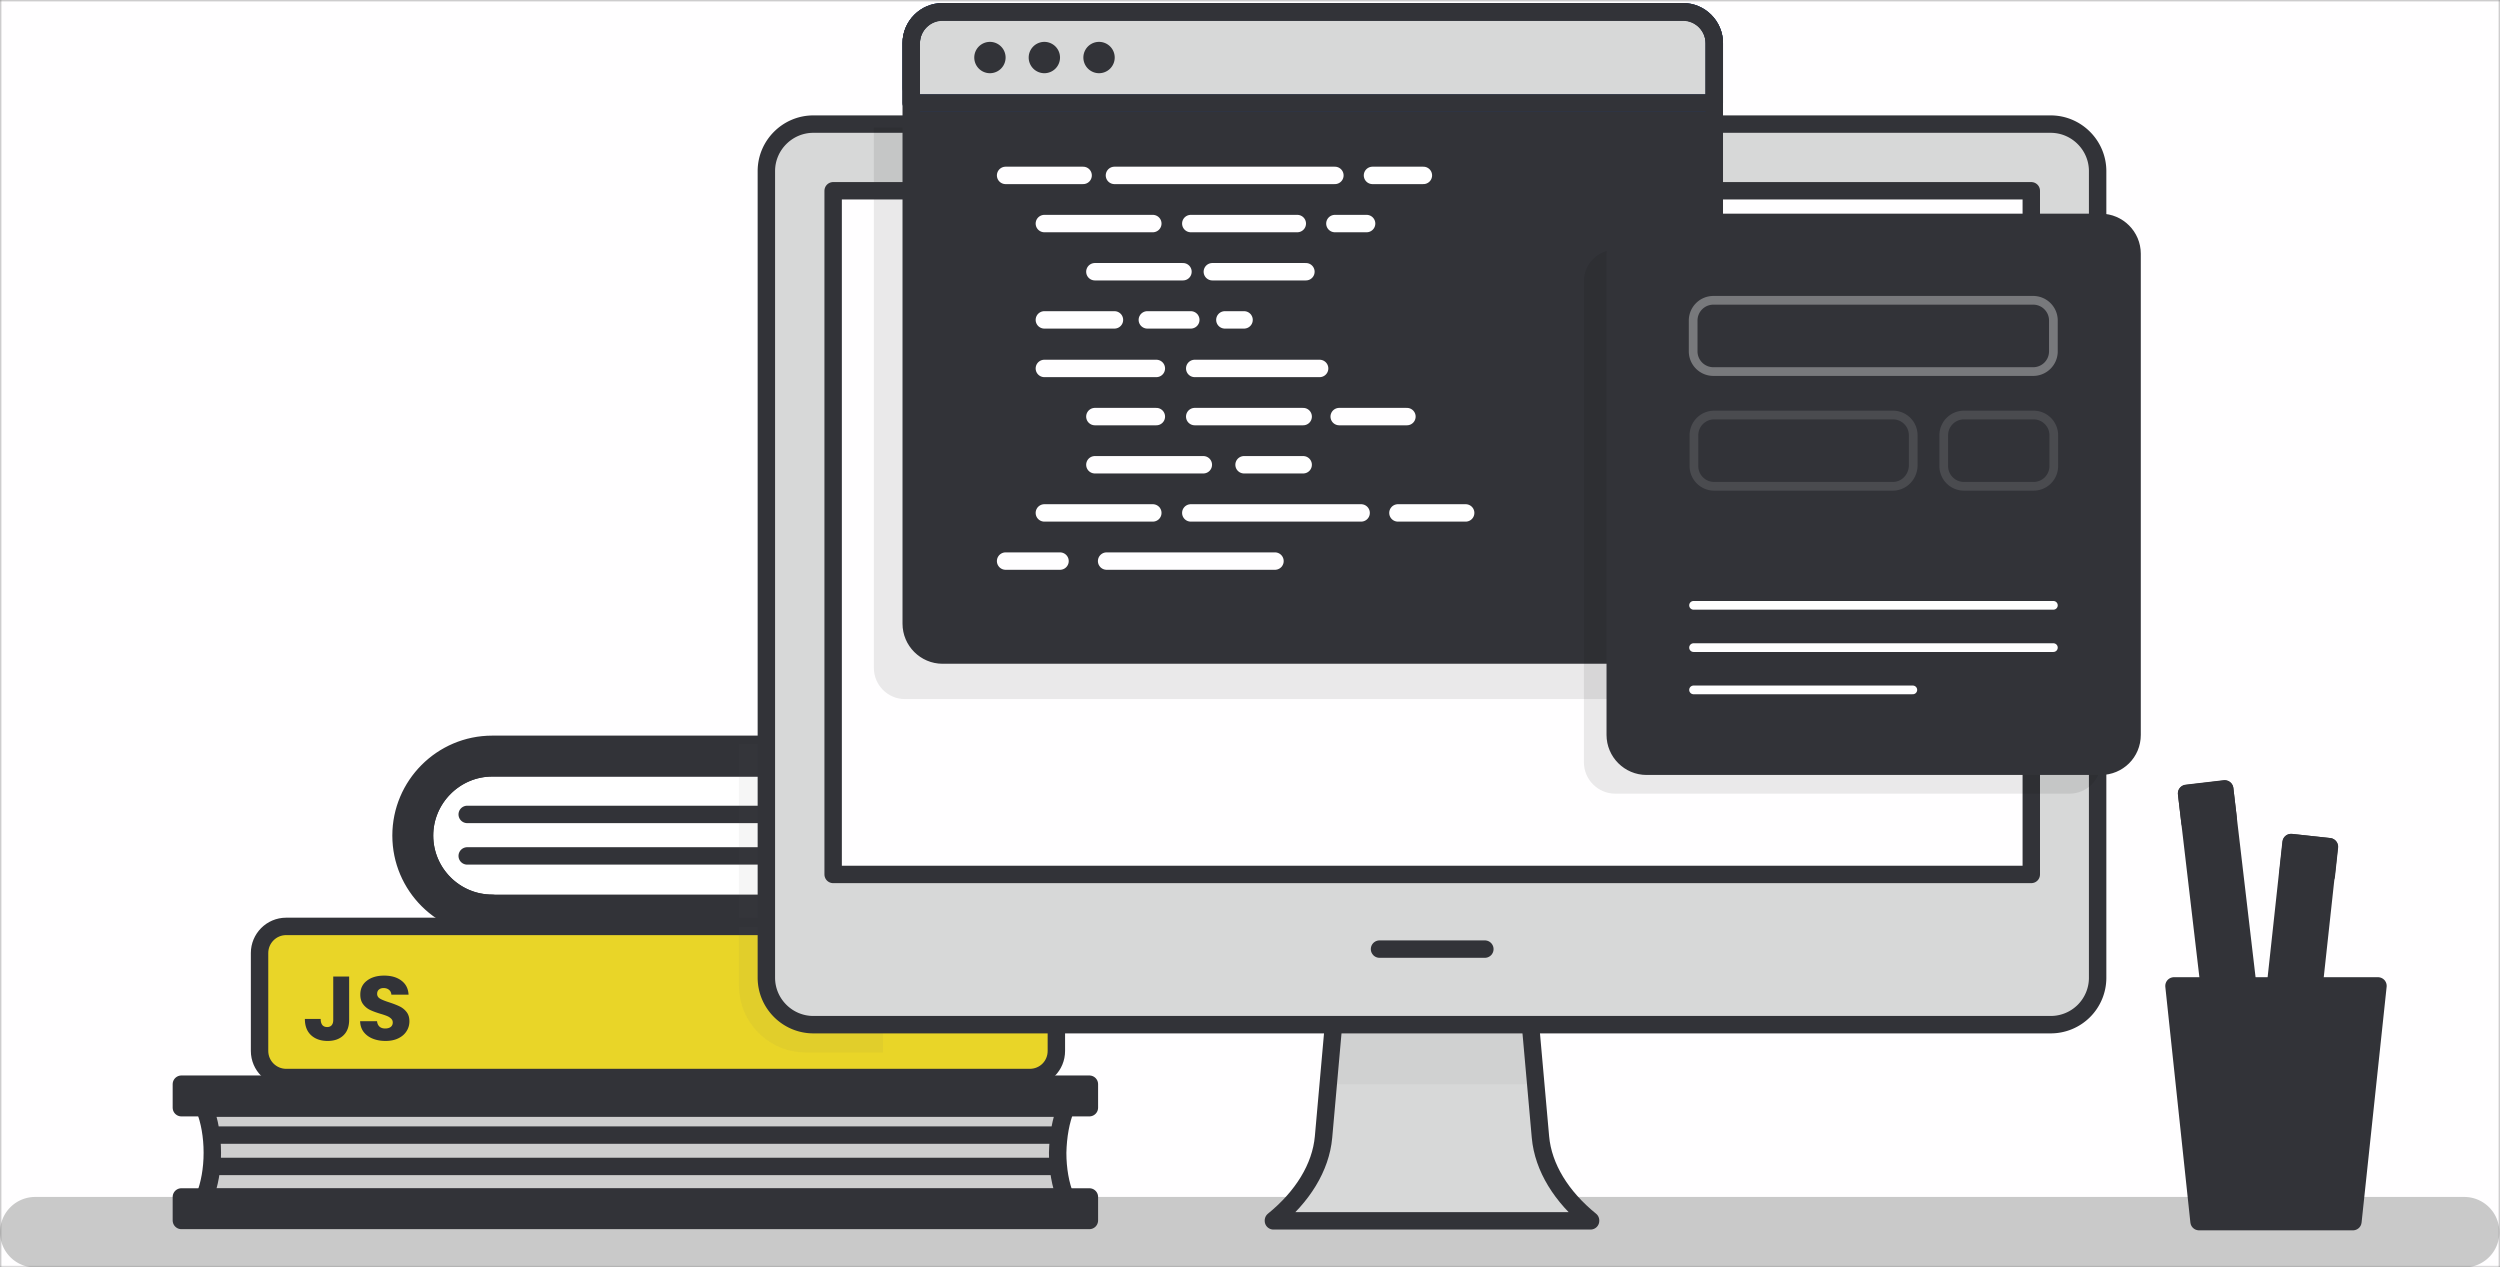 <svg width="574" height="291" fill="none" xmlns="http://www.w3.org/2000/svg"><rect width="100%" height="100%" fill="#808080" stroke="none"/><mask id="a" style="mask-type:luminance" maskUnits="userSpaceOnUse" x="0" y="0" width="574" height="291"><path d="M574 0H0v291h574V0Z" fill="#fff"/></mask><g mask="url(#a)"><path d="M742.735-283.471h-899v899h899v-899Z" fill="#FFFEFF"/><path d="M565.76 291.003H8.11a8.057 8.057 0 0 1-8.09-8.091 8.057 8.057 0 0 1 8.09-8.091h557.65a8.057 8.057 0 0 1 8.091 8.091 8.057 8.057 0 0 1-8.091 8.091Z" fill="#C9C9C9"/><path d="M113.026 207.397c-8.63 0-15.552-7.012-15.552-15.553 0-8.54 7.012-15.552 15.552-15.552h88.102v31.195h-88.102v-.09Z" fill="#CECECE"/><path d="M206.252 212.791h-93.226c-11.597 0-20.947-9.439-20.947-20.946 0-11.597 9.44-20.947 20.947-20.947h93.226v41.893Z" fill="#fff"/><path d="M107.271 186.99h93.856M107.271 196.519h93.856M113.026 207.397c-8.63 0-15.552-7.012-15.552-15.553 0-8.54 7.012-15.552 15.552-15.552h88.102v31.195h-88.102v-.09Z" stroke="#323338" stroke-width="4" stroke-miterlimit="10" stroke-linecap="round" stroke-linejoin="round"/><path d="M113.026 207.397c-8.631 0-15.553-7.012-15.553-15.552 0-8.541 7.012-15.553 15.553-15.553h89.63l3.596-5.394h-93.226c-11.597 0-20.947 9.439-20.947 20.947 0 11.597 9.44 20.946 20.947 20.946h93.226l-3.596-5.394h-89.63Z" fill="#323338"/><path d="M113.026 207.397c-8.631 0-15.553-7.012-15.553-15.552 0-8.541 7.012-15.553 15.553-15.553h89.63l3.596-5.394h-93.226c-11.597 0-20.947 9.439-20.947 20.947 0 11.597 9.44 20.946 20.947 20.946h93.226l-3.596-5.394h-89.63Z" stroke="#323338" stroke-width="4" stroke-miterlimit="10" stroke-linecap="round" stroke-linejoin="round"/><path opacity=".28" d="M186.205 170.807h-16.542v41.984h16.542v-41.984Z" fill="#5B5B5B" fill-opacity=".2"/><path d="M236.428 247.401H65.708c-3.326 0-6.113-2.697-6.113-6.113v-22.475c0-3.326 2.697-6.113 6.113-6.113h170.72c3.326 0 6.113 2.697 6.113 6.113v22.475c0 3.416-2.697 6.113-6.113 6.113Z" fill="#E9D528"/><path d="M236.428 247.401H65.708c-3.326 0-6.113-2.697-6.113-6.113v-22.475c0-3.326 2.697-6.113 6.113-6.113h170.72c3.326 0 6.113 2.697 6.113 6.113v22.475c0 3.416-2.697 6.113-6.113 6.113Z" stroke="#323338" stroke-width="4" stroke-miterlimit="10" stroke-linecap="round" stroke-linejoin="round"/><path opacity=".28" d="M196.632 212.79h-26.97v13.485c0 8.451 6.833 15.373 15.373 15.373h17.71v-22.745c0-3.416-2.697-6.113-6.113-6.113Z" fill="#5B5B5B" fill-opacity=".2"/><path d="M244.73 254.414H46.95c1.168 2.877 1.798 6.473 1.798 10.249 0 3.775-.63 7.282-1.798 10.248h197.69c-1.169-2.876-1.798-6.473-1.798-10.248.09-3.866.719-7.372 1.888-10.249Z" fill="#CECECE"/><path d="M250.123 248.93H41.645v5.394h208.478v-5.394Z" fill="#323338"/><path d="M250.123 248.93H41.645v5.394h208.478v-5.394Z" stroke="#323338" stroke-width="4" stroke-miterlimit="10" stroke-linecap="round" stroke-linejoin="round"/><path d="M250.123 274.822H41.645v5.394h208.478v-5.394Z" fill="#F6F9FD"/><path d="M250.123 274.822H41.645v5.394h208.478v-5.394Z" fill="#323338"/><path d="M250.123 274.822H41.645v5.394h208.478v-5.394Z" stroke="#323338" stroke-width="4" stroke-miterlimit="10" stroke-linecap="round" stroke-linejoin="round"/><path d="m353.688 261.067-2.697-30.297H306.58l-2.697 30.297c-.629 7.012-4.854 13.754-11.507 19.148v.09h72.819v-.09c-6.653-5.394-10.878-12.136-11.507-19.148Z" fill="#D7D8D8"/><path opacity=".28" d="m306.58 230.77-1.618 18.16h47.647l-1.618-18.16H306.58Z" fill="#5B5B5B" fill-opacity=".2"/><path d="m353.688 261.067-2.697-30.297H306.58l-2.697 30.297c-.629 7.012-4.854 13.754-11.507 19.148v.09h72.819v-.09c-6.653-5.394-10.878-12.136-11.507-19.148Z" stroke="#323338" stroke-width="4" stroke-miterlimit="10" stroke-linecap="round" stroke-linejoin="round"/><path d="M470.829 235.265H186.745c-5.933 0-10.788-4.854-10.788-10.788V39.283c0-5.933 4.855-10.788 10.788-10.788h284.084c5.933 0 10.788 4.855 10.788 10.788v185.194a10.762 10.762 0 0 1-10.788 10.788Z" fill="#fff"/><path d="M470.829 235.265H186.745c-5.933 0-10.788-4.854-10.788-10.788V39.283c0-5.933 4.855-10.788 10.788-10.788h284.084c5.933 0 10.788 4.855 10.788 10.788v185.194a10.762 10.762 0 0 1-10.788 10.788Z" fill="#D7D8D8"/><path d="M470.829 235.265H186.745c-5.933 0-10.788-4.854-10.788-10.788V39.283c0-5.933 4.855-10.788 10.788-10.788h284.084c5.933 0 10.788 4.855 10.788 10.788v185.194a10.762 10.762 0 0 1-10.788 10.788Z" stroke="#323338" stroke-width="4" stroke-miterlimit="10" stroke-linecap="round" stroke-linejoin="round"/><path d="M466.384 200.769V43.803H191.29V200.77h275.094Z" fill="#FFFEFF"/><path opacity=".28" d="M200.639 29.278V153.35c0 3.938 3.207 7.161 7.128 7.161h168.487c3.921 0 7.128-3.223 7.128-7.161V29.279H200.639Z" fill="#000" fill-opacity=".3"/><path d="M466.384 200.769V43.803H191.29V200.77h275.094ZM316.739 217.915h24.183" stroke="#323338" stroke-width="4" stroke-miterlimit="10" stroke-linecap="round" stroke-linejoin="round"/><path d="M386.411 150.4H216.41c-3.956 0-7.192-3.237-7.192-7.192V9.976c0-3.956 3.236-7.192 7.192-7.192h170.001c3.955 0 7.192 3.236 7.192 7.192v133.322c0 3.955-3.237 7.102-7.192 7.102Z" fill="#323338"/><path d="M393.603 20.225H209.218V9.886c0-3.956 3.236-7.192 7.192-7.192h170.001c3.955 0 7.192 3.236 7.192 7.192v10.339Z" stroke="#1F3969" stroke-width="4" stroke-miterlimit="10" stroke-linecap="round" stroke-linejoin="round"/><path d="M393.603 23.64H209.218V9.887c0-3.956 3.236-7.192 7.192-7.192h170.001c3.955 0 7.192 3.236 7.192 7.192v13.755Z" fill="#D7D8D8"/><path d="M393.603 23.64H209.218V9.887c0-3.956 3.236-7.192 7.192-7.192h170.001c3.955 0 7.192 3.236 7.192 7.192v13.755Z" stroke="#1F3969" stroke-width="4" stroke-miterlimit="10" stroke-linecap="round" stroke-linejoin="round"/><path d="M393.603 23.64H209.218V9.887c0-3.956 3.236-7.192 7.192-7.192h170.001c3.955 0 7.192 3.236 7.192 7.192v13.755Z" stroke="#323338" stroke-width="4" stroke-miterlimit="10" stroke-linecap="round" stroke-linejoin="round"/><path d="M80.163 224.209v9.972c0 1.544-.449 2.733-1.346 3.567-.882.835-2.077 1.252-3.586 1.252-1.58 0-2.847-.438-3.8-1.314-.954-.877-1.431-2.121-1.431-3.735h3.63c0 .612.128 1.078.384 1.398.256.306.626.459 1.11.459.441 0 .783-.139 1.025-.417.242-.278.363-.682.363-1.21v-9.972h3.65ZM88.534 239c-1.096 0-2.078-.174-2.946-.522-.868-.347-1.566-.862-2.092-1.543-.513-.682-.783-1.502-.811-2.462h3.885c.057.542.25.96.577 1.252.327.278.754.417 1.28.417.541 0 .968-.118 1.282-.355.313-.25.47-.591.47-1.022 0-.362-.129-.661-.385-.897a2.847 2.847 0 0 0-.918-.584c-.356-.153-.868-.327-1.537-.522-.968-.292-1.758-.584-2.37-.876a4.349 4.349 0 0 1-1.58-1.294c-.441-.57-.662-1.314-.662-2.232 0-1.363.505-2.427 1.516-3.192 1.01-.779 2.327-1.168 3.95-1.168 1.65 0 2.982.389 3.992 1.168 1.01.765 1.552 1.836 1.623 3.213h-3.95c-.028-.473-.206-.841-.534-1.106-.327-.278-.747-.417-1.26-.417-.44 0-.796.118-1.067.355-.27.222-.405.549-.405.98 0 .473.227.842.683 1.106.455.264 1.167.549 2.135.855.968.32 1.75.626 2.348.918a4.447 4.447 0 0 1 1.58 1.273c.441.556.662 1.273.662 2.149 0 .834-.22 1.592-.662 2.274-.427.681-1.053 1.224-1.879 1.627-.825.403-1.8.605-2.925.605Z" fill="#323338"/><path d="M386.411 150.4H216.41c-3.956 0-7.192-3.237-7.192-7.192V9.976c0-3.956 3.236-7.192 7.192-7.192h170.001c3.955 0 7.192 3.236 7.192 7.192v133.322c0 3.955-3.237 7.102-7.192 7.102Z" stroke="#323338" stroke-width="4" stroke-miterlimit="10" stroke-linecap="round" stroke-linejoin="round"/><path opacity=".28" d="M475.143 182.224H370.859c-3.956 0-7.192-3.236-7.192-7.192V64.545c0-3.955 3.236-7.192 7.192-7.192h104.284c3.956 0 7.192 3.237 7.192 7.192v110.487c0 4.046-3.236 7.192-7.192 7.192Z" fill="#000" fill-opacity=".3"/><path d="M482.335 175.931H378.051c-3.955 0-7.192-3.236-7.192-7.192V58.252c0-3.955 3.237-7.192 7.192-7.192h104.284c3.956 0 7.192 3.237 7.192 7.192V168.74c0 4.046-3.236 7.192-7.192 7.192Z" fill="#323338"/><path d="M482.335 175.931H378.051c-3.955 0-7.192-3.236-7.192-7.192V58.252c0-3.955 3.237-7.192 7.192-7.192h104.284c3.956 0 7.192 3.237 7.192 7.192V168.74c0 4.046-3.236 7.192-7.192 7.192Z" stroke="#323338" stroke-width="4" stroke-miterlimit="10" stroke-linecap="round" stroke-linejoin="round"/><path opacity=".34" d="M466.783 85.312h-73.358a4.643 4.643 0 0 1-4.675-4.675v-7.012a4.643 4.643 0 0 1 4.675-4.675h73.358a4.643 4.643 0 0 1 4.675 4.675v7.012a4.643 4.643 0 0 1-4.675 4.675Z" stroke="#fff" stroke-width="2" stroke-miterlimit="10" stroke-linecap="round" stroke-linejoin="round"/><g opacity=".34" stroke="#fff" stroke-width="2" stroke-miterlimit="10" stroke-linecap="round" stroke-linejoin="round"><path opacity=".34" d="M434.599 111.653h-40.995a4.642 4.642 0 0 1-4.674-4.675v-7.012a4.642 4.642 0 0 1 4.674-4.675h40.995a4.643 4.643 0 0 1 4.675 4.675v7.012c-.09 2.607-2.158 4.675-4.675 4.675ZM466.873 111.653h-15.912a4.643 4.643 0 0 1-4.675-4.675v-7.012a4.643 4.643 0 0 1 4.675-4.675h15.912a4.643 4.643 0 0 1 4.675 4.675v7.012a4.643 4.643 0 0 1-4.675 4.675Z"/></g><path d="M388.838 138.983h82.618M388.838 148.692h82.618M388.838 158.401h50.344" stroke="#fff" stroke-width="2" stroke-miterlimit="10" stroke-linecap="round" stroke-linejoin="round"/><path d="M227.289 16.808a3.596 3.596 0 1 0 0-7.192 3.596 3.596 0 0 0 0 7.192ZM239.784 16.808a3.596 3.596 0 1 0 0-7.192 3.596 3.596 0 0 0 0 7.192ZM252.281 16.808a3.597 3.597 0 1 0-.002-7.193 3.597 3.597 0 0 0 .002 7.193Z" fill="#323338"/><path d="M315.122 40.272h11.687" stroke="#fff" stroke-width="4" stroke-miterlimit="10" stroke-linecap="round" stroke-linejoin="round"/><path d="M255.877 40.272h50.614M230.885 40.272h17.8M254.078 128.824h38.657M230.885 128.824h12.496" stroke="#FFFEFF" stroke-width="4" stroke-miterlimit="10" stroke-linecap="round" stroke-linejoin="round"/><path d="M306.491 51.33h7.282" stroke="#fff" stroke-width="4" stroke-miterlimit="10" stroke-linecap="round" stroke-linejoin="round"/><path d="M273.407 51.33h24.453M239.785 51.33h24.902" stroke="#FFFEFF" stroke-width="4" stroke-miterlimit="10" stroke-linecap="round" stroke-linejoin="round"/><path d="M278.352 62.388h21.486" stroke="#fff" stroke-width="4" stroke-miterlimit="10" stroke-linecap="round" stroke-linejoin="round"/><path d="M251.383 62.388h20.227" stroke="#FFFEFF" stroke-width="4" stroke-miterlimit="10" stroke-linecap="round" stroke-linejoin="round"/><path d="M281.23 73.445h4.406" stroke="#fff" stroke-width="4" stroke-miterlimit="10" stroke-linecap="round" stroke-linejoin="round"/><path d="M263.428 73.445h9.979M239.785 73.445h16.092M274.307 84.593h28.678M239.785 84.593h25.712M307.479 95.65h15.553M274.307 95.65h24.902M251.383 95.65h14.114" stroke="#FFFEFF" stroke-width="4" stroke-miterlimit="10" stroke-linecap="round" stroke-linejoin="round"/><path d="M285.634 106.709h13.575" stroke="#fff" stroke-width="4" stroke-miterlimit="10" stroke-linecap="round" stroke-linejoin="round"/><path d="M251.383 106.709h24.902" stroke="#FFFEFF" stroke-width="4" stroke-miterlimit="10" stroke-linecap="round" stroke-linejoin="round"/><path d="M320.965 117.766h15.553" stroke="#fff" stroke-width="4" stroke-miterlimit="10" stroke-linecap="round" stroke-linejoin="round"/><path d="M273.407 117.766h39.107" stroke="#FFFEFF" stroke-width="4" stroke-miterlimit="10" stroke-linecap="round" stroke-linejoin="round"/><path d="M239.785 117.766h24.902" stroke="#fff" stroke-width="4" stroke-miterlimit="10" stroke-linecap="round" stroke-linejoin="round"/><path d="M49.197 260.617h193.735M49.197 267.809h193.735M244.73 254.414H46.95c1.168 2.877 1.798 6.473 1.798 10.249 0 3.775-.63 7.282-1.798 10.248h197.69c-1.169-2.876-1.798-6.473-1.798-10.248.09-3.866.719-7.372 1.888-10.249Z" stroke="#323338" stroke-width="4" stroke-miterlimit="10" stroke-linecap="round" stroke-linejoin="round"/><path d="m510.786 181.119-8.75 1.028 7.61 64.823 8.75-1.028-7.61-64.823Z" fill="#323338"/><path d="m510.797 181.188-8.75 1.027.776 6.607 8.75-1.028-.776-6.606Z" fill="#323338"/><path d="m510.797 181.188-8.75 1.027.776 6.607 8.75-1.028-.776-6.606Z" stroke="#323338" stroke-width="4" stroke-miterlimit="10" stroke-linecap="round" stroke-linejoin="round"/><path d="m510.786 181.119-8.75 1.028 7.61 64.823 8.75-1.028-7.61-64.823Z" stroke="#323338" stroke-width="4" stroke-miterlimit="10" stroke-linecap="round" stroke-linejoin="round"/><path d="m534.78 194.397-8.758-.952-7.055 64.882 8.758.953 7.055-64.883Z" fill="#323338"/><path d="m534.78 194.397-8.758-.952-7.055 64.882 8.758.953 7.055-64.883Z" stroke="#323338" stroke-width="4" stroke-miterlimit="10" stroke-linecap="round" stroke-linejoin="round"/><path d="m534.845 194.412-8.758-.952-.719 6.614 8.758.952.719-6.614Z" fill="#323338"/><path d="m534.845 194.412-8.758-.952-.719 6.614 8.758.952.719-6.614Z" stroke="#323338" stroke-width="4" stroke-miterlimit="10" stroke-linecap="round" stroke-linejoin="round"/><path d="M540.229 280.485h-35.331l-5.753-54.12h46.837l-5.753 54.12Z" fill="#323338"/><path d="m499.145 226.365.089.989h35.691l-2.832 26.565-2.832 26.566h10.968l5.753-54.12h-46.837Z" fill="#323338"/><path d="M540.229 280.485h-35.331l-5.753-54.12h46.837l-5.753 54.12Z" stroke="#323338" stroke-width="4" stroke-miterlimit="10" stroke-linecap="round" stroke-linejoin="round"/></g></svg>